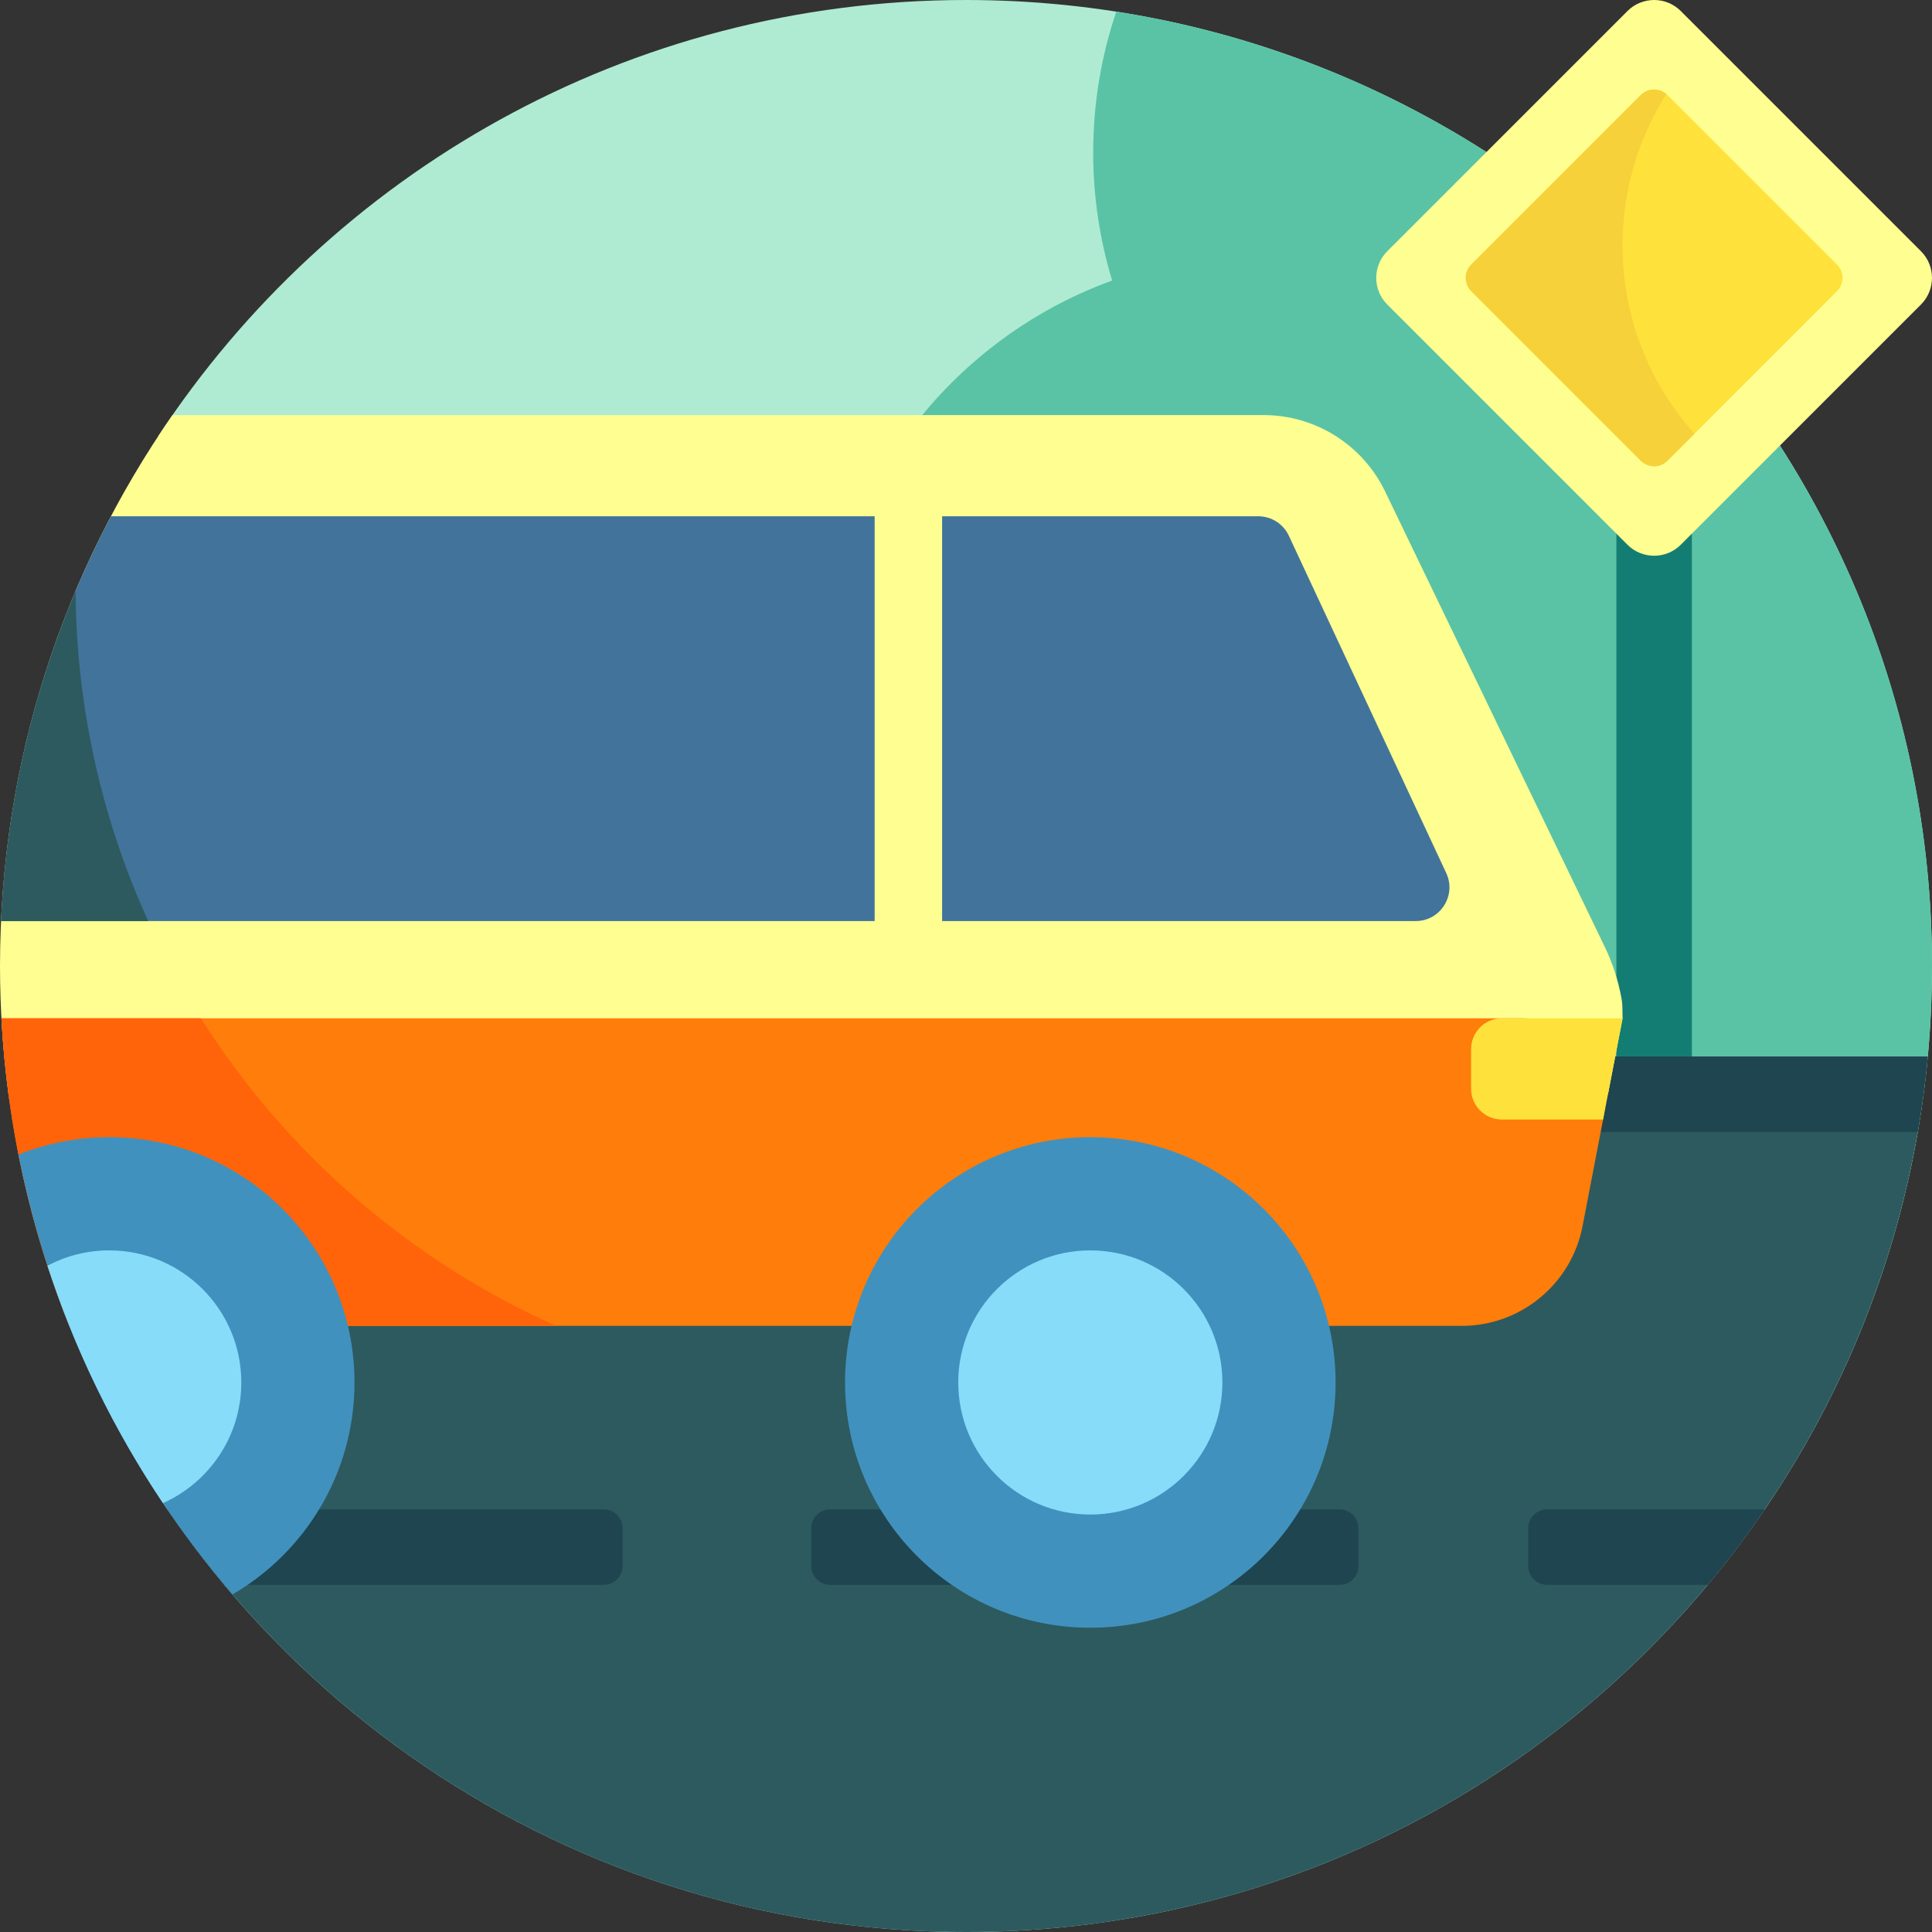 <?xml version="1.0" encoding="iso-8859-1"?>
<!-- Generator: Adobe Illustrator 19.0.0, SVG Export Plug-In . SVG Version: 6.00 Build 0)  -->
<svg version="1.1" id="Capa_1" xmlns="http://www.w3.org/2000/svg" xmlns:xlink="http://www.w3.org/1999/xlink" x="0px" y="0px"
	 viewBox="0 0 512 512" style="enable-background:new 0 0 512 512;" xml:space="preserve">
<rect x="0" y="0" width="512" height="512" fill="#333333" stroke="none"/>
<path style="fill:#AFEBD2;" d="M512,256c0,141.385-114.615,256-256,256c-109.802,0-203.444-69.136-239.807-166.245h83.172
	c14.901,0,27.706-10.574,30.524-25.207L140,268.043c0,0-0.039-1.02-0.038-2.032c0.001-1.016-0.059-2.033-0.242-3.033
	c-0.82-4.486-2.227-8.858-4.221-12.99L79.984,134.896c-5.687-11.789-17.62-19.282-30.709-19.282h-7.361
	C87.666,45.983,166.457,0,256,0C397.385,0,512,114.615,512,256z"/>
<path style="fill:#5AC3A5;" d="M512,256c0,29.559-5.026,57.939-14.243,84.355c-16.516,8.964-35.439,14.056-55.551,14.056
	c-3.161,0-6.282-0.162-9.379-0.409c0.247,3.097,0.409,6.219,0.409,9.379c0,64.406-52.212,116.618-116.618,116.618
	S200,427.788,200,363.382c0-40.497,20.65-76.161,51.987-97.067c-21.037-21.095-34.045-50.199-34.045-82.344
	c0-50.416,31.995-93.354,76.786-109.631c-3.255-10.729-5.021-22.106-5.021-33.898c0-13.064,2.149-25.627,6.111-37.354
	C418.291,22.215,512,128.16,512,256z"/>
<path style="fill:#147D73;" d="M448.36,290h-20V30h20V290z"/>
<path style="fill:#FFFF91;" d="M509.071,80.711l-63.64,63.64c-3.905,3.905-10.237,3.905-14.142,0l-63.64-63.64
	c-3.905-3.905-3.905-10.237,0-14.142l63.64-63.64c3.905-3.905,10.237-3.905,14.142,0l63.64,63.64
	C512.976,70.474,512.976,76.805,509.071,80.711z"/>
<path style="fill:#FFE13C;" d="M486.825,77.175l-44.929,44.929c-1.953,1.953-5.118,1.953-7.071,0l-44.929-44.929
	c-1.953-1.953-1.953-5.118,0-7.071l44.929-44.929c1.953-1.953,5.118-1.953,7.071,0l44.929,44.929
	C488.777,72.057,488.777,75.223,486.825,77.175z"/>
<path style="fill:#F7D139;" d="M449.06,114.939l-7.164,7.165c-1.953,1.953-5.118,1.953-7.071,0l-44.929-44.929
	c-1.953-1.953-1.953-5.119,0-7.071l44.929-44.929c1.863-1.863,4.819-1.927,6.783-0.235C434.267,36.532,430,50.264,430,65
	C430,84.184,437.212,101.677,449.06,114.939z"/>
<path style="fill:#2D5A5F;" d="M510.863,280C498.763,410.128,389.289,512,256,512c-79.502,0-150.524-36.245-197.467-93.11
	c-24.046-29.128-3.036-73.135,34.734-73.135h6.099c14.901,0,27.706-10.575,30.524-25.207L137.698,280H510.863z"/>
<g>
	<path style="fill:#1E4550;" d="M360,405v10c0,2.762-2.239,5-5,5H220c-2.761,0-5-2.238-5-5v-10c0-2.762,2.239-5,5-5h135
		C357.761,400,360,402.238,360,405z M160,400H44.322c4.715,6.918,9.763,13.591,15.117,20H160c2.761,0,5-2.238,5-5v-10
		C165,402.238,162.761,400,160,400z M410,400c-2.761,0-5,2.238-5,5v10c0,2.762,2.239,5,5,5h42.561
		c5.353-6.409,10.401-13.082,15.117-20H410z"/>
	<path style="fill:#1E4550;" d="M1.137,280h509.726c-0.628,6.748-1.532,13.415-2.672,20H3.809
		C2.669,293.415,1.764,286.748,1.137,280z"/>
</g>
<path style="fill:#FFFF91;" d="M2.26,290C0.782,278.875,0,267.53,0,256c0-54.271,16.902-104.586,45.709-146h289.14
	c13.727,0,26.243,7.858,32.207,20.223L425.28,250.93c2.091,4.334,3.567,8.919,4.427,13.624c0.192,1.048,0.255,2.115,0.254,3.181
	c-0.001,1.061,0.04,2.131,0.04,2.131L426.123,290H2.26z"/>
<path style="fill:#FF7D0A;" d="M424.96,296.04l-5.563,28.892c-2.955,15.346-16.385,26.437-32.013,26.437H18.37
	C8.163,325.96,1.908,298.542,0.377,269.865h402.968C417.171,269.865,427.574,282.463,424.96,296.04z"/>
<path style="fill:#FF640A;" d="M147.344,351.368H18.37C8.163,325.96,1.908,298.542,0.377,269.865h52.859
	C75.791,305.481,108.521,334.012,147.344,351.368z"/>
<path style="fill:#FFE13C;" d="M398.005,269.865h31.677H430l-5.164,26.819h-26.831c-4.501,0-8.15-3.649-8.15-8.15v-10.518
	C389.855,273.514,393.504,269.865,398.005,269.865z"/>
<path style="fill:#41739B;" d="M29.398,136.818h202.393v107.275H0.285C2.053,205.485,12.376,169.115,29.398,136.818z
	 M383.271,231.374l-41.716-89.396c-1.469-3.148-4.628-5.16-8.101-5.16H249.67v107.275h125.5
	C381.711,244.094,386.037,237.3,383.271,231.374z"/>
<path style="fill:#2D5A5F;" d="M39.279,244.094H0.285c1.415-30.891,8.319-60.342,19.736-87.427
	C20.258,187.835,27.119,217.424,39.279,244.094z"/>
<path style="fill:#4191BE;" d="M353.946,366.368c0,35.898-29.102,65-65,65s-65-29.102-65-65s29.102-65,65-65
	S353.946,330.47,353.946,366.368z M28.946,301.368c-8.501,0-16.616,1.638-24.055,4.609c8.698,43.947,28.638,83.846,56.707,116.577
	c19.34-11.257,32.347-32.195,32.347-56.187C93.946,330.47,64.845,301.368,28.946,301.368z"/>
<path style="fill:#87DCFA;" d="M323.946,366.368c0,19.33-15.67,35-35,35s-35-15.67-35-35s15.67-35,35-35
	S323.946,347.038,323.946,366.368z M28.946,331.368c-5.914,0-11.48,1.473-16.364,4.062c7.337,22.499,17.696,43.628,30.614,62.905
	c12.225-5.458,20.75-17.713,20.75-31.967C63.946,347.038,48.276,331.368,28.946,331.368z"/>
<g>
</g>
<g>
</g>
<g>
</g>
<g>
</g>
<g>
</g>
<g>
</g>
<g>
</g>
<g>
</g>
<g>
</g>
<g>
</g>
<g>
</g>
<g>
</g>
<g>
</g>
<g>
</g>
<g>
</g>
</svg>
